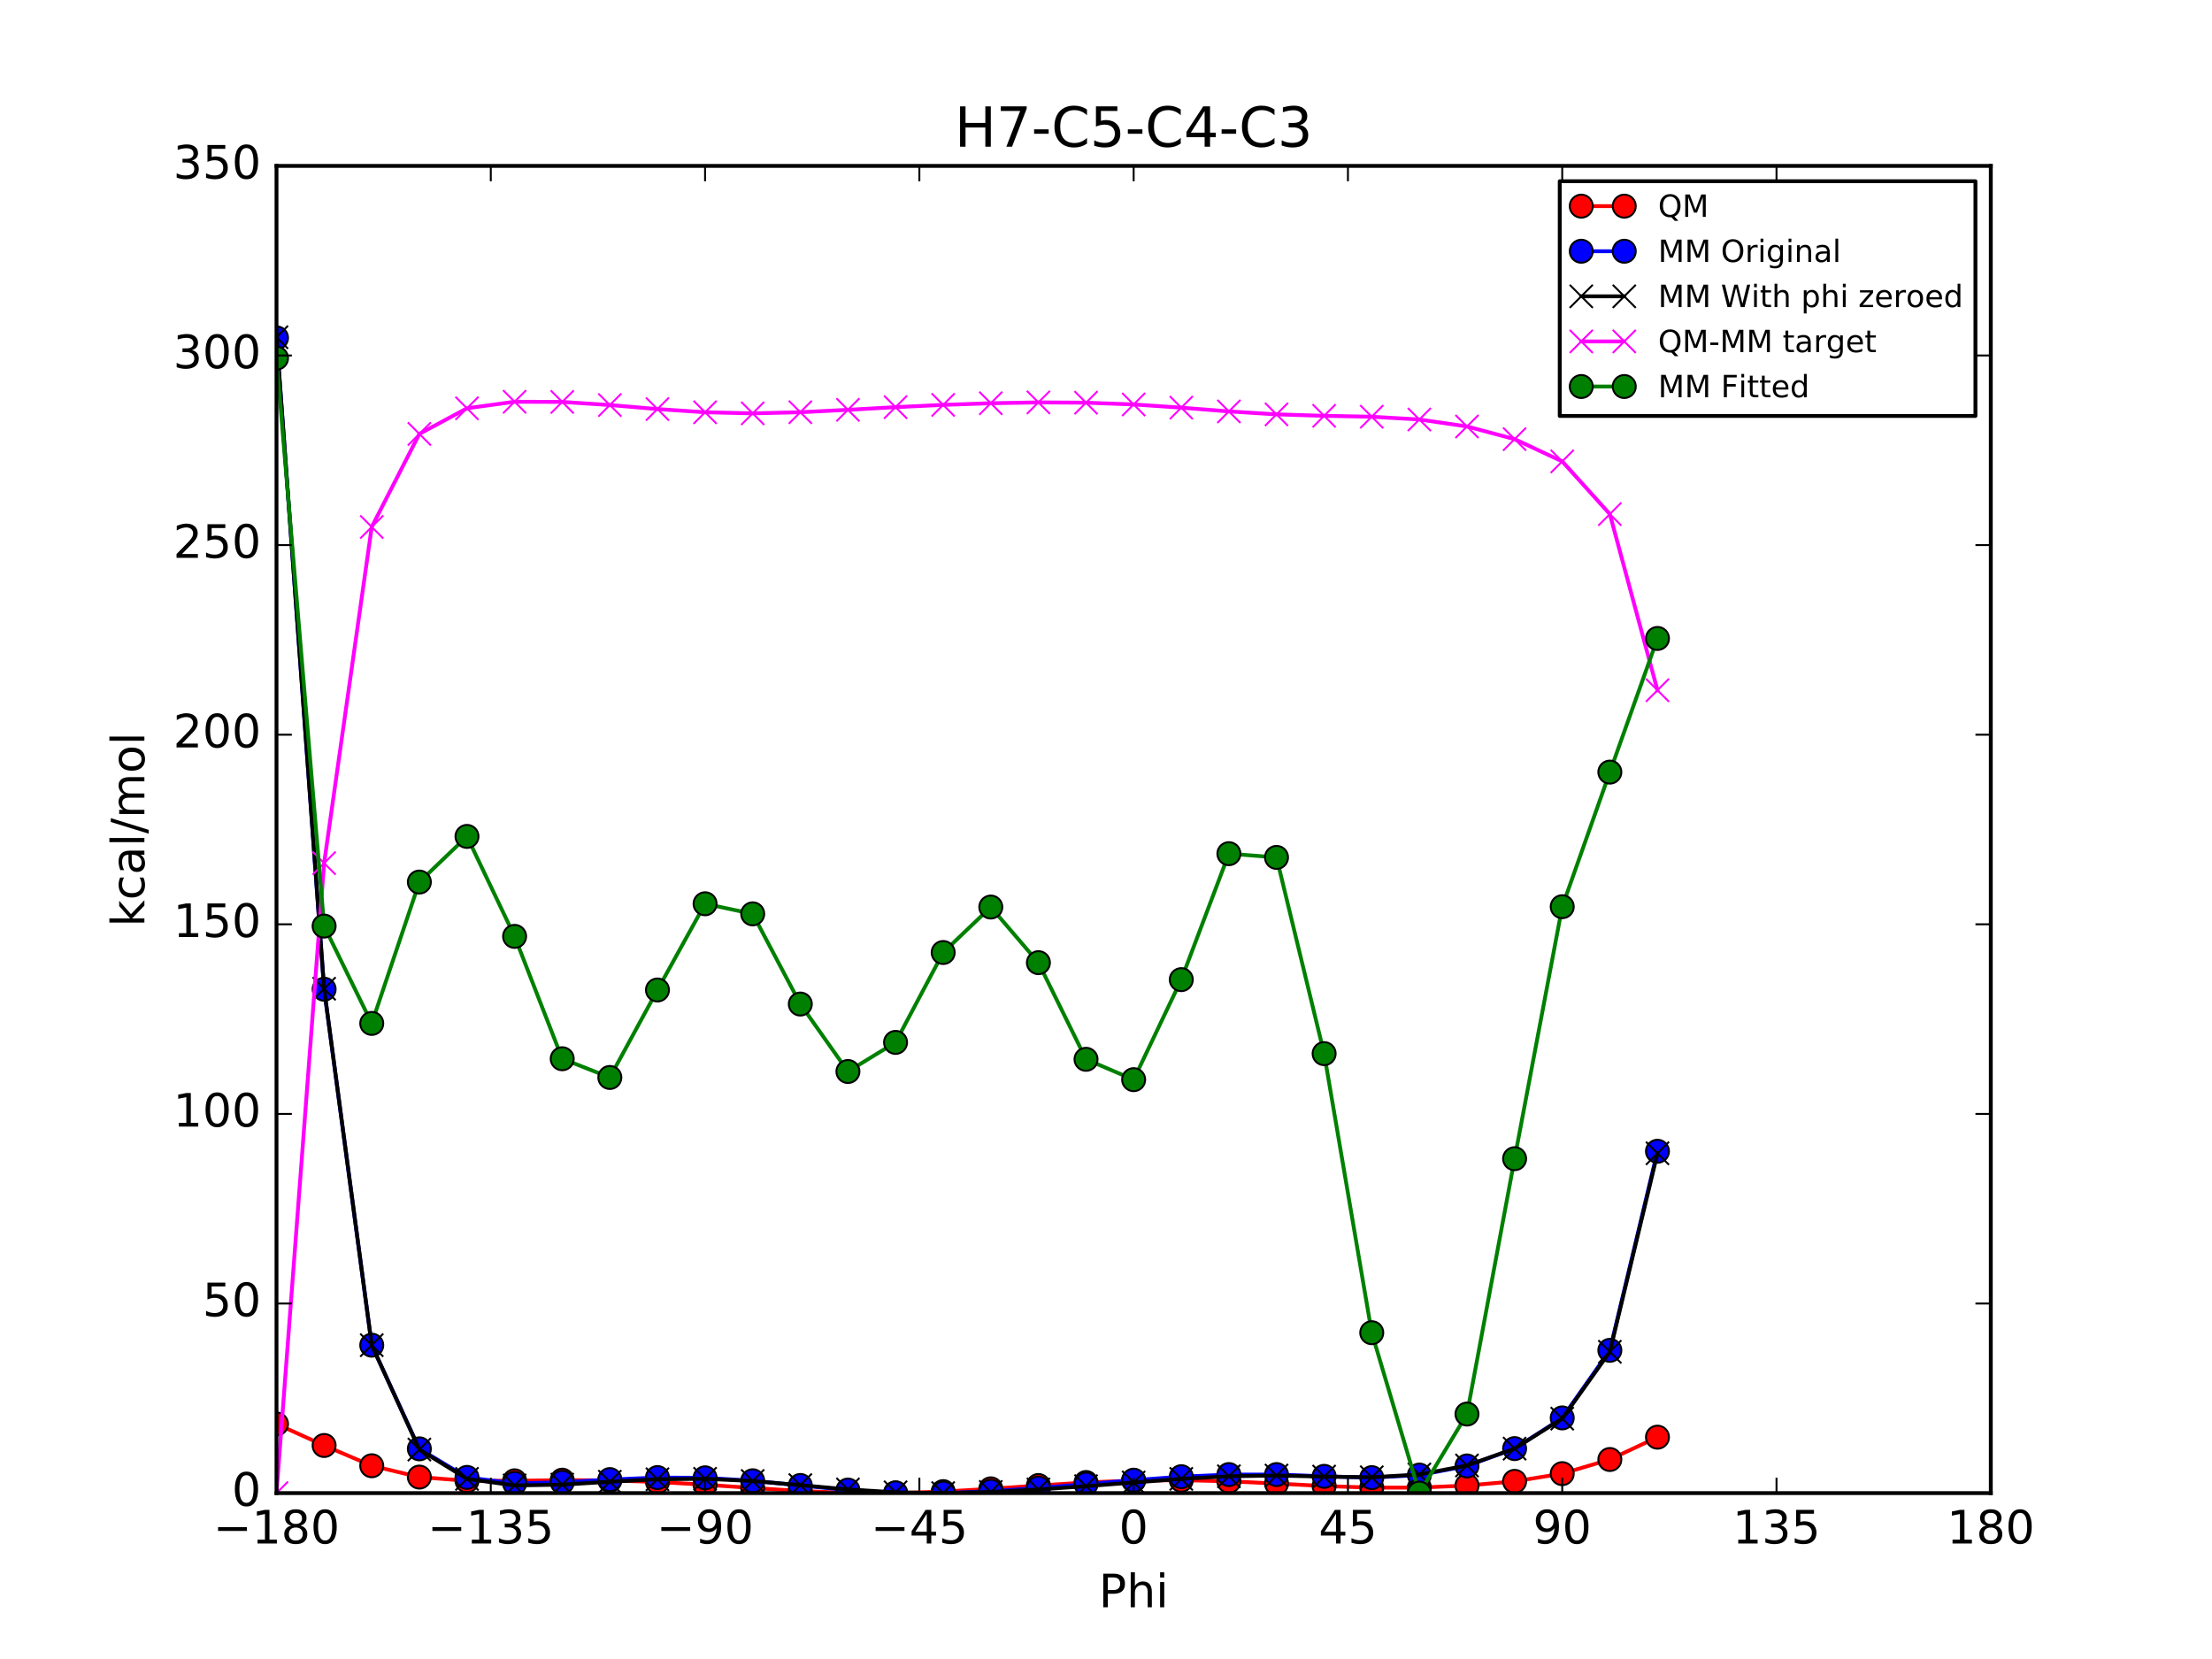 <?xml version="1.0" encoding="utf-8" standalone="no"?>
<!DOCTYPE svg PUBLIC "-//W3C//DTD SVG 1.1//EN"
  "http://www.w3.org/Graphics/SVG/1.1/DTD/svg11.dtd">
<!-- Created with matplotlib (http://matplotlib.org/) -->
<svg height="432pt" version="1.1" viewBox="0 0 576 432" width="576pt" xmlns="http://www.w3.org/2000/svg" xmlns:xlink="http://www.w3.org/1999/xlink">
 <defs>
  <style type="text/css">
*{stroke-linecap:butt;stroke-linejoin:round;stroke-miterlimit:100000;}
  </style>
 </defs>
 <g id="figure_1">
  <g id="patch_1">
   <path d="M 0 432 
L 576 432 
L 576 0 
L 0 0 
z
" style="fill:#ffffff;"/>
  </g>
  <g id="axes_1">
   <g id="patch_2">
    <path d="M 72 388.8 
L 518.4 388.8 
L 518.4 43.2 
L 72 43.2 
z
" style="fill:#ffffff;"/>
   </g>
   <g id="line2d_1">
    <path clip-path="url(#p9c66895a96)" d="M 72 370.8 
L 84.4 376.404 
L 96.8 381.679 
L 109.2 384.63 
L 121.6 385.592 
L 134 385.599 
L 146.4 385.436 
L 158.8 385.495 
L 171.2 385.901 
L 183.6 386.611 
L 196 387.468 
L 208.4 388.25 
L 220.8 388.741 
L 233.2 388.8 
L 245.6 388.412 
L 258 387.687 
L 270.4 386.823 
L 282.8 386.042 
L 295.2 385.537 
L 307.6 385.429 
L 320 385.726 
L 332.4 386.313 
L 344.8 386.957 
L 357.2 387.377 
L 369.6 387.36 
L 382 386.835 
L 394.4 385.744 
L 406.8 383.732 
L 419.2 380.051 
L 431.6 374.233 
" style="fill:none;stroke:#ff0000;stroke-linecap:square;"/>
    <defs>
     <path d="M 0 3 
C 0.796 3 1.559 2.684 2.121 2.121 
C 2.684 1.559 3 0.796 3 0 
C 3 -0.796 2.684 -1.559 2.121 -2.121 
C 1.559 -2.684 0.796 -3 0 -3 
C -0.796 -3 -1.559 -2.684 -2.121 -2.121 
C -2.684 -1.559 -3 -0.796 -3 0 
C -3 0.796 -2.684 1.559 -2.121 2.121 
C -1.559 2.684 -0.796 3 0 3 
z
" id="m71ebf3f50b" style="stroke:#000000;stroke-width:0.5;"/>
    </defs>
    <g clip-path="url(#p9c66895a96)">
     <use style="fill:#ff0000;stroke:#000000;stroke-width:0.5;" x="72" xlink:href="#m71ebf3f50b" y="370.8"/>
     <use style="fill:#ff0000;stroke:#000000;stroke-width:0.5;" x="84.4" xlink:href="#m71ebf3f50b" y="376.404"/>
     <use style="fill:#ff0000;stroke:#000000;stroke-width:0.5;" x="96.8" xlink:href="#m71ebf3f50b" y="381.679"/>
     <use style="fill:#ff0000;stroke:#000000;stroke-width:0.5;" x="109.2" xlink:href="#m71ebf3f50b" y="384.63"/>
     <use style="fill:#ff0000;stroke:#000000;stroke-width:0.5;" x="121.6" xlink:href="#m71ebf3f50b" y="385.592"/>
     <use style="fill:#ff0000;stroke:#000000;stroke-width:0.5;" x="134" xlink:href="#m71ebf3f50b" y="385.599"/>
     <use style="fill:#ff0000;stroke:#000000;stroke-width:0.5;" x="146.4" xlink:href="#m71ebf3f50b" y="385.436"/>
     <use style="fill:#ff0000;stroke:#000000;stroke-width:0.5;" x="158.8" xlink:href="#m71ebf3f50b" y="385.495"/>
     <use style="fill:#ff0000;stroke:#000000;stroke-width:0.5;" x="171.2" xlink:href="#m71ebf3f50b" y="385.901"/>
     <use style="fill:#ff0000;stroke:#000000;stroke-width:0.5;" x="183.6" xlink:href="#m71ebf3f50b" y="386.611"/>
     <use style="fill:#ff0000;stroke:#000000;stroke-width:0.5;" x="196" xlink:href="#m71ebf3f50b" y="387.468"/>
     <use style="fill:#ff0000;stroke:#000000;stroke-width:0.5;" x="208.4" xlink:href="#m71ebf3f50b" y="388.25"/>
     <use style="fill:#ff0000;stroke:#000000;stroke-width:0.5;" x="220.8" xlink:href="#m71ebf3f50b" y="388.741"/>
     <use style="fill:#ff0000;stroke:#000000;stroke-width:0.5;" x="233.2" xlink:href="#m71ebf3f50b" y="388.8"/>
     <use style="fill:#ff0000;stroke:#000000;stroke-width:0.5;" x="245.6" xlink:href="#m71ebf3f50b" y="388.412"/>
     <use style="fill:#ff0000;stroke:#000000;stroke-width:0.5;" x="258" xlink:href="#m71ebf3f50b" y="387.687"/>
     <use style="fill:#ff0000;stroke:#000000;stroke-width:0.5;" x="270.4" xlink:href="#m71ebf3f50b" y="386.823"/>
     <use style="fill:#ff0000;stroke:#000000;stroke-width:0.5;" x="282.8" xlink:href="#m71ebf3f50b" y="386.042"/>
     <use style="fill:#ff0000;stroke:#000000;stroke-width:0.5;" x="295.2" xlink:href="#m71ebf3f50b" y="385.537"/>
     <use style="fill:#ff0000;stroke:#000000;stroke-width:0.5;" x="307.6" xlink:href="#m71ebf3f50b" y="385.429"/>
     <use style="fill:#ff0000;stroke:#000000;stroke-width:0.5;" x="320" xlink:href="#m71ebf3f50b" y="385.726"/>
     <use style="fill:#ff0000;stroke:#000000;stroke-width:0.5;" x="332.4" xlink:href="#m71ebf3f50b" y="386.313"/>
     <use style="fill:#ff0000;stroke:#000000;stroke-width:0.5;" x="344.8" xlink:href="#m71ebf3f50b" y="386.957"/>
     <use style="fill:#ff0000;stroke:#000000;stroke-width:0.5;" x="357.2" xlink:href="#m71ebf3f50b" y="387.377"/>
     <use style="fill:#ff0000;stroke:#000000;stroke-width:0.5;" x="369.6" xlink:href="#m71ebf3f50b" y="387.36"/>
     <use style="fill:#ff0000;stroke:#000000;stroke-width:0.5;" x="382" xlink:href="#m71ebf3f50b" y="386.835"/>
     <use style="fill:#ff0000;stroke:#000000;stroke-width:0.5;" x="394.4" xlink:href="#m71ebf3f50b" y="385.744"/>
     <use style="fill:#ff0000;stroke:#000000;stroke-width:0.5;" x="406.8" xlink:href="#m71ebf3f50b" y="383.732"/>
     <use style="fill:#ff0000;stroke:#000000;stroke-width:0.5;" x="419.2" xlink:href="#m71ebf3f50b" y="380.051"/>
     <use style="fill:#ff0000;stroke:#000000;stroke-width:0.5;" x="431.6" xlink:href="#m71ebf3f50b" y="374.233"/>
    </g>
   </g>
   <g id="line2d_2">
    <path clip-path="url(#p9c66895a96)" d="M 72 87.979 
L 84.4 257.588 
L 96.8 350.281 
L 109.2 377.275 
L 121.6 384.712 
L 134 386.272 
L 146.4 385.992 
L 158.8 385.274 
L 171.2 384.755 
L 183.6 384.82 
L 196 385.588 
L 208.4 386.814 
L 220.8 388.005 
L 233.2 388.724 
L 245.6 388.8 
L 258 388.317 
L 270.4 387.477 
L 282.8 386.469 
L 295.2 385.434 
L 307.6 384.526 
L 320 383.971 
L 332.4 383.974 
L 344.8 384.436 
L 357.2 384.772 
L 369.6 384.104 
L 382 381.729 
L 394.4 377.213 
L 406.8 369.221 
L 419.2 351.621 
L 431.6 299.784 
" style="fill:none;stroke:#0000ff;stroke-linecap:square;"/>
    <defs>
     <path d="M 0 3 
C 0.796 3 1.559 2.684 2.121 2.121 
C 2.684 1.559 3 0.796 3 0 
C 3 -0.796 2.684 -1.559 2.121 -2.121 
C 1.559 -2.684 0.796 -3 0 -3 
C -0.796 -3 -1.559 -2.684 -2.121 -2.121 
C -2.684 -1.559 -3 -0.796 -3 0 
C -3 0.796 -2.684 1.559 -2.121 2.121 
C -1.559 2.684 -0.796 3 0 3 
z
" id="m2f3a68ced7" style="stroke:#000000;stroke-width:0.5;"/>
    </defs>
    <g clip-path="url(#p9c66895a96)">
     <use style="fill:#0000ff;stroke:#000000;stroke-width:0.5;" x="72" xlink:href="#m2f3a68ced7" y="87.979"/>
     <use style="fill:#0000ff;stroke:#000000;stroke-width:0.5;" x="84.4" xlink:href="#m2f3a68ced7" y="257.588"/>
     <use style="fill:#0000ff;stroke:#000000;stroke-width:0.5;" x="96.8" xlink:href="#m2f3a68ced7" y="350.281"/>
     <use style="fill:#0000ff;stroke:#000000;stroke-width:0.5;" x="109.2" xlink:href="#m2f3a68ced7" y="377.275"/>
     <use style="fill:#0000ff;stroke:#000000;stroke-width:0.5;" x="121.6" xlink:href="#m2f3a68ced7" y="384.712"/>
     <use style="fill:#0000ff;stroke:#000000;stroke-width:0.5;" x="134" xlink:href="#m2f3a68ced7" y="386.272"/>
     <use style="fill:#0000ff;stroke:#000000;stroke-width:0.5;" x="146.4" xlink:href="#m2f3a68ced7" y="385.992"/>
     <use style="fill:#0000ff;stroke:#000000;stroke-width:0.5;" x="158.8" xlink:href="#m2f3a68ced7" y="385.274"/>
     <use style="fill:#0000ff;stroke:#000000;stroke-width:0.5;" x="171.2" xlink:href="#m2f3a68ced7" y="384.755"/>
     <use style="fill:#0000ff;stroke:#000000;stroke-width:0.5;" x="183.6" xlink:href="#m2f3a68ced7" y="384.82"/>
     <use style="fill:#0000ff;stroke:#000000;stroke-width:0.5;" x="196" xlink:href="#m2f3a68ced7" y="385.588"/>
     <use style="fill:#0000ff;stroke:#000000;stroke-width:0.5;" x="208.4" xlink:href="#m2f3a68ced7" y="386.814"/>
     <use style="fill:#0000ff;stroke:#000000;stroke-width:0.5;" x="220.8" xlink:href="#m2f3a68ced7" y="388.005"/>
     <use style="fill:#0000ff;stroke:#000000;stroke-width:0.5;" x="233.2" xlink:href="#m2f3a68ced7" y="388.724"/>
     <use style="fill:#0000ff;stroke:#000000;stroke-width:0.5;" x="245.6" xlink:href="#m2f3a68ced7" y="388.8"/>
     <use style="fill:#0000ff;stroke:#000000;stroke-width:0.5;" x="258" xlink:href="#m2f3a68ced7" y="388.317"/>
     <use style="fill:#0000ff;stroke:#000000;stroke-width:0.5;" x="270.4" xlink:href="#m2f3a68ced7" y="387.477"/>
     <use style="fill:#0000ff;stroke:#000000;stroke-width:0.5;" x="282.8" xlink:href="#m2f3a68ced7" y="386.469"/>
     <use style="fill:#0000ff;stroke:#000000;stroke-width:0.5;" x="295.2" xlink:href="#m2f3a68ced7" y="385.434"/>
     <use style="fill:#0000ff;stroke:#000000;stroke-width:0.5;" x="307.6" xlink:href="#m2f3a68ced7" y="384.526"/>
     <use style="fill:#0000ff;stroke:#000000;stroke-width:0.5;" x="320" xlink:href="#m2f3a68ced7" y="383.971"/>
     <use style="fill:#0000ff;stroke:#000000;stroke-width:0.5;" x="332.4" xlink:href="#m2f3a68ced7" y="383.974"/>
     <use style="fill:#0000ff;stroke:#000000;stroke-width:0.5;" x="344.8" xlink:href="#m2f3a68ced7" y="384.436"/>
     <use style="fill:#0000ff;stroke:#000000;stroke-width:0.5;" x="357.2" xlink:href="#m2f3a68ced7" y="384.772"/>
     <use style="fill:#0000ff;stroke:#000000;stroke-width:0.5;" x="369.6" xlink:href="#m2f3a68ced7" y="384.104"/>
     <use style="fill:#0000ff;stroke:#000000;stroke-width:0.5;" x="382" xlink:href="#m2f3a68ced7" y="381.729"/>
     <use style="fill:#0000ff;stroke:#000000;stroke-width:0.5;" x="394.4" xlink:href="#m2f3a68ced7" y="377.213"/>
     <use style="fill:#0000ff;stroke:#000000;stroke-width:0.5;" x="406.8" xlink:href="#m2f3a68ced7" y="369.221"/>
     <use style="fill:#0000ff;stroke:#000000;stroke-width:0.5;" x="419.2" xlink:href="#m2f3a68ced7" y="351.621"/>
     <use style="fill:#0000ff;stroke:#000000;stroke-width:0.5;" x="431.6" xlink:href="#m2f3a68ced7" y="299.784"/>
    </g>
   </g>
   <g id="line2d_3">
    <path clip-path="url(#p9c66895a96)" d="M 72 87.82 
L 84.4 257.462 
L 96.8 350.281 
L 109.2 377.461 
L 121.6 385.093 
L 134 386.807 
L 146.4 386.596 
L 158.8 385.845 
L 171.2 385.199 
L 183.6 385.078 
L 196 385.651 
L 208.4 386.724 
L 220.8 387.846 
L 233.2 388.598 
L 245.6 388.8 
L 258 388.503 
L 270.4 387.859 
L 282.8 387.004 
L 295.2 386.038 
L 307.6 385.097 
L 320 384.416 
L 332.4 384.232 
L 344.8 384.498 
L 357.2 384.682 
L 369.6 383.944 
L 382 381.602 
L 394.4 377.213 
L 406.8 369.407 
L 419.2 352.003 
L 431.6 300.319 
" style="fill:none;stroke:#000000;stroke-linecap:square;"/>
    <defs>
     <path d="M -3 3 
L 3 -3 
M -3 -3 
L 3 3 
" id="m214ed84f39" style="stroke:#000000;stroke-width:0.5;"/>
    </defs>
    <g clip-path="url(#p9c66895a96)">
     <use style="stroke:#000000;stroke-width:0.5;" x="72" xlink:href="#m214ed84f39" y="87.82"/>
     <use style="stroke:#000000;stroke-width:0.5;" x="84.4" xlink:href="#m214ed84f39" y="257.462"/>
     <use style="stroke:#000000;stroke-width:0.5;" x="96.8" xlink:href="#m214ed84f39" y="350.281"/>
     <use style="stroke:#000000;stroke-width:0.5;" x="109.2" xlink:href="#m214ed84f39" y="377.461"/>
     <use style="stroke:#000000;stroke-width:0.5;" x="121.6" xlink:href="#m214ed84f39" y="385.093"/>
     <use style="stroke:#000000;stroke-width:0.5;" x="134" xlink:href="#m214ed84f39" y="386.807"/>
     <use style="stroke:#000000;stroke-width:0.5;" x="146.4" xlink:href="#m214ed84f39" y="386.596"/>
     <use style="stroke:#000000;stroke-width:0.5;" x="158.8" xlink:href="#m214ed84f39" y="385.845"/>
     <use style="stroke:#000000;stroke-width:0.5;" x="171.2" xlink:href="#m214ed84f39" y="385.199"/>
     <use style="stroke:#000000;stroke-width:0.5;" x="183.6" xlink:href="#m214ed84f39" y="385.078"/>
     <use style="stroke:#000000;stroke-width:0.5;" x="196" xlink:href="#m214ed84f39" y="385.651"/>
     <use style="stroke:#000000;stroke-width:0.5;" x="208.4" xlink:href="#m214ed84f39" y="386.724"/>
     <use style="stroke:#000000;stroke-width:0.5;" x="220.8" xlink:href="#m214ed84f39" y="387.846"/>
     <use style="stroke:#000000;stroke-width:0.5;" x="233.2" xlink:href="#m214ed84f39" y="388.598"/>
     <use style="stroke:#000000;stroke-width:0.5;" x="245.6" xlink:href="#m214ed84f39" y="388.8"/>
     <use style="stroke:#000000;stroke-width:0.5;" x="258" xlink:href="#m214ed84f39" y="388.503"/>
     <use style="stroke:#000000;stroke-width:0.5;" x="270.4" xlink:href="#m214ed84f39" y="387.859"/>
     <use style="stroke:#000000;stroke-width:0.5;" x="282.8" xlink:href="#m214ed84f39" y="387.004"/>
     <use style="stroke:#000000;stroke-width:0.5;" x="295.2" xlink:href="#m214ed84f39" y="386.038"/>
     <use style="stroke:#000000;stroke-width:0.5;" x="307.6" xlink:href="#m214ed84f39" y="385.097"/>
     <use style="stroke:#000000;stroke-width:0.5;" x="320" xlink:href="#m214ed84f39" y="384.416"/>
     <use style="stroke:#000000;stroke-width:0.5;" x="332.4" xlink:href="#m214ed84f39" y="384.232"/>
     <use style="stroke:#000000;stroke-width:0.5;" x="344.8" xlink:href="#m214ed84f39" y="384.498"/>
     <use style="stroke:#000000;stroke-width:0.5;" x="357.2" xlink:href="#m214ed84f39" y="384.682"/>
     <use style="stroke:#000000;stroke-width:0.5;" x="369.6" xlink:href="#m214ed84f39" y="383.944"/>
     <use style="stroke:#000000;stroke-width:0.5;" x="382" xlink:href="#m214ed84f39" y="381.602"/>
     <use style="stroke:#000000;stroke-width:0.5;" x="394.4" xlink:href="#m214ed84f39" y="377.213"/>
     <use style="stroke:#000000;stroke-width:0.5;" x="406.8" xlink:href="#m214ed84f39" y="369.407"/>
     <use style="stroke:#000000;stroke-width:0.5;" x="419.2" xlink:href="#m214ed84f39" y="352.003"/>
     <use style="stroke:#000000;stroke-width:0.5;" x="431.6" xlink:href="#m214ed84f39" y="300.319"/>
    </g>
   </g>
   <g id="line2d_4">
    <path clip-path="url(#p9c66895a96)" d="M 72 388.8 
L 84.4 224.762 
L 96.8 137.218 
L 109.2 112.989 
L 121.6 106.318 
L 134 104.612 
L 146.4 104.66 
L 158.8 105.47 
L 171.2 106.522 
L 183.6 107.353 
L 196 107.637 
L 208.4 107.346 
L 220.8 106.715 
L 233.2 106.022 
L 245.6 105.432 
L 258 105.004 
L 270.4 104.784 
L 282.8 104.858 
L 295.2 105.32 
L 307.6 106.152 
L 320 107.13 
L 332.4 107.901 
L 344.8 108.279 
L 357.2 108.515 
L 369.6 109.236 
L 382 111.053 
L 394.4 114.35 
L 406.8 120.145 
L 419.2 133.868 
L 431.6 179.734 
" style="fill:none;stroke:#ff00ff;stroke-linecap:square;"/>
    <defs>
     <path d="M -3 3 
L 3 -3 
M -3 -3 
L 3 3 
" id="m4b11fb0675" style="stroke:#ff00ff;stroke-width:0.5;"/>
    </defs>
    <g clip-path="url(#p9c66895a96)">
     <use style="fill:#ff00ff;stroke:#ff00ff;stroke-width:0.5;" x="72" xlink:href="#m4b11fb0675" y="388.8"/>
     <use style="fill:#ff00ff;stroke:#ff00ff;stroke-width:0.5;" x="84.4" xlink:href="#m4b11fb0675" y="224.762"/>
     <use style="fill:#ff00ff;stroke:#ff00ff;stroke-width:0.5;" x="96.8" xlink:href="#m4b11fb0675" y="137.218"/>
     <use style="fill:#ff00ff;stroke:#ff00ff;stroke-width:0.5;" x="109.2" xlink:href="#m4b11fb0675" y="112.989"/>
     <use style="fill:#ff00ff;stroke:#ff00ff;stroke-width:0.5;" x="121.6" xlink:href="#m4b11fb0675" y="106.318"/>
     <use style="fill:#ff00ff;stroke:#ff00ff;stroke-width:0.5;" x="134" xlink:href="#m4b11fb0675" y="104.612"/>
     <use style="fill:#ff00ff;stroke:#ff00ff;stroke-width:0.5;" x="146.4" xlink:href="#m4b11fb0675" y="104.66"/>
     <use style="fill:#ff00ff;stroke:#ff00ff;stroke-width:0.5;" x="158.8" xlink:href="#m4b11fb0675" y="105.47"/>
     <use style="fill:#ff00ff;stroke:#ff00ff;stroke-width:0.5;" x="171.2" xlink:href="#m4b11fb0675" y="106.522"/>
     <use style="fill:#ff00ff;stroke:#ff00ff;stroke-width:0.5;" x="183.6" xlink:href="#m4b11fb0675" y="107.353"/>
     <use style="fill:#ff00ff;stroke:#ff00ff;stroke-width:0.5;" x="196" xlink:href="#m4b11fb0675" y="107.637"/>
     <use style="fill:#ff00ff;stroke:#ff00ff;stroke-width:0.5;" x="208.4" xlink:href="#m4b11fb0675" y="107.346"/>
     <use style="fill:#ff00ff;stroke:#ff00ff;stroke-width:0.5;" x="220.8" xlink:href="#m4b11fb0675" y="106.715"/>
     <use style="fill:#ff00ff;stroke:#ff00ff;stroke-width:0.5;" x="233.2" xlink:href="#m4b11fb0675" y="106.022"/>
     <use style="fill:#ff00ff;stroke:#ff00ff;stroke-width:0.5;" x="245.6" xlink:href="#m4b11fb0675" y="105.432"/>
     <use style="fill:#ff00ff;stroke:#ff00ff;stroke-width:0.5;" x="258" xlink:href="#m4b11fb0675" y="105.004"/>
     <use style="fill:#ff00ff;stroke:#ff00ff;stroke-width:0.5;" x="270.4" xlink:href="#m4b11fb0675" y="104.784"/>
     <use style="fill:#ff00ff;stroke:#ff00ff;stroke-width:0.5;" x="282.8" xlink:href="#m4b11fb0675" y="104.858"/>
     <use style="fill:#ff00ff;stroke:#ff00ff;stroke-width:0.5;" x="295.2" xlink:href="#m4b11fb0675" y="105.32"/>
     <use style="fill:#ff00ff;stroke:#ff00ff;stroke-width:0.5;" x="307.6" xlink:href="#m4b11fb0675" y="106.152"/>
     <use style="fill:#ff00ff;stroke:#ff00ff;stroke-width:0.5;" x="320" xlink:href="#m4b11fb0675" y="107.13"/>
     <use style="fill:#ff00ff;stroke:#ff00ff;stroke-width:0.5;" x="332.4" xlink:href="#m4b11fb0675" y="107.901"/>
     <use style="fill:#ff00ff;stroke:#ff00ff;stroke-width:0.5;" x="344.8" xlink:href="#m4b11fb0675" y="108.279"/>
     <use style="fill:#ff00ff;stroke:#ff00ff;stroke-width:0.5;" x="357.2" xlink:href="#m4b11fb0675" y="108.515"/>
     <use style="fill:#ff00ff;stroke:#ff00ff;stroke-width:0.5;" x="369.6" xlink:href="#m4b11fb0675" y="109.236"/>
     <use style="fill:#ff00ff;stroke:#ff00ff;stroke-width:0.5;" x="382" xlink:href="#m4b11fb0675" y="111.053"/>
     <use style="fill:#ff00ff;stroke:#ff00ff;stroke-width:0.5;" x="394.4" xlink:href="#m4b11fb0675" y="114.35"/>
     <use style="fill:#ff00ff;stroke:#ff00ff;stroke-width:0.5;" x="406.8" xlink:href="#m4b11fb0675" y="120.145"/>
     <use style="fill:#ff00ff;stroke:#ff00ff;stroke-width:0.5;" x="419.2" xlink:href="#m4b11fb0675" y="133.868"/>
     <use style="fill:#ff00ff;stroke:#ff00ff;stroke-width:0.5;" x="431.6" xlink:href="#m4b11fb0675" y="179.734"/>
    </g>
   </g>
   <g id="line2d_5">
    <path clip-path="url(#p9c66895a96)" d="M 72 93.262 
L 84.4 241.151 
L 96.8 266.494 
L 109.2 229.683 
L 121.6 217.8 
L 134 243.831 
L 146.4 275.697 
L 158.8 280.57 
L 171.2 257.79 
L 183.6 235.341 
L 196 237.967 
L 208.4 261.452 
L 220.8 279.019 
L 233.2 271.436 
L 245.6 248.031 
L 258 236.194 
L 270.4 250.674 
L 282.8 275.842 
L 295.2 281.141 
L 307.6 255.093 
L 320 222.295 
L 332.4 223.263 
L 344.8 274.362 
L 357.2 347.035 
L 369.6 388.8 
L 382 368.219 
L 394.4 301.722 
L 406.8 236.104 
L 419.2 201.053 
L 431.6 166.254 
" style="fill:none;stroke:#008000;stroke-linecap:square;"/>
    <defs>
     <path d="M 0 3 
C 0.796 3 1.559 2.684 2.121 2.121 
C 2.684 1.559 3 0.796 3 0 
C 3 -0.796 2.684 -1.559 2.121 -2.121 
C 1.559 -2.684 0.796 -3 0 -3 
C -0.796 -3 -1.559 -2.684 -2.121 -2.121 
C -2.684 -1.559 -3 -0.796 -3 0 
C -3 0.796 -2.684 1.559 -2.121 2.121 
C -1.559 2.684 -0.796 3 0 3 
z
" id="m2c149e7607" style="stroke:#000000;stroke-width:0.5;"/>
    </defs>
    <g clip-path="url(#p9c66895a96)">
     <use style="fill:#008000;stroke:#000000;stroke-width:0.5;" x="72" xlink:href="#m2c149e7607" y="93.262"/>
     <use style="fill:#008000;stroke:#000000;stroke-width:0.5;" x="84.4" xlink:href="#m2c149e7607" y="241.151"/>
     <use style="fill:#008000;stroke:#000000;stroke-width:0.5;" x="96.8" xlink:href="#m2c149e7607" y="266.494"/>
     <use style="fill:#008000;stroke:#000000;stroke-width:0.5;" x="109.2" xlink:href="#m2c149e7607" y="229.683"/>
     <use style="fill:#008000;stroke:#000000;stroke-width:0.5;" x="121.6" xlink:href="#m2c149e7607" y="217.8"/>
     <use style="fill:#008000;stroke:#000000;stroke-width:0.5;" x="134" xlink:href="#m2c149e7607" y="243.831"/>
     <use style="fill:#008000;stroke:#000000;stroke-width:0.5;" x="146.4" xlink:href="#m2c149e7607" y="275.697"/>
     <use style="fill:#008000;stroke:#000000;stroke-width:0.5;" x="158.8" xlink:href="#m2c149e7607" y="280.57"/>
     <use style="fill:#008000;stroke:#000000;stroke-width:0.5;" x="171.2" xlink:href="#m2c149e7607" y="257.79"/>
     <use style="fill:#008000;stroke:#000000;stroke-width:0.5;" x="183.6" xlink:href="#m2c149e7607" y="235.341"/>
     <use style="fill:#008000;stroke:#000000;stroke-width:0.5;" x="196" xlink:href="#m2c149e7607" y="237.967"/>
     <use style="fill:#008000;stroke:#000000;stroke-width:0.5;" x="208.4" xlink:href="#m2c149e7607" y="261.452"/>
     <use style="fill:#008000;stroke:#000000;stroke-width:0.5;" x="220.8" xlink:href="#m2c149e7607" y="279.019"/>
     <use style="fill:#008000;stroke:#000000;stroke-width:0.5;" x="233.2" xlink:href="#m2c149e7607" y="271.436"/>
     <use style="fill:#008000;stroke:#000000;stroke-width:0.5;" x="245.6" xlink:href="#m2c149e7607" y="248.031"/>
     <use style="fill:#008000;stroke:#000000;stroke-width:0.5;" x="258" xlink:href="#m2c149e7607" y="236.194"/>
     <use style="fill:#008000;stroke:#000000;stroke-width:0.5;" x="270.4" xlink:href="#m2c149e7607" y="250.674"/>
     <use style="fill:#008000;stroke:#000000;stroke-width:0.5;" x="282.8" xlink:href="#m2c149e7607" y="275.842"/>
     <use style="fill:#008000;stroke:#000000;stroke-width:0.5;" x="295.2" xlink:href="#m2c149e7607" y="281.141"/>
     <use style="fill:#008000;stroke:#000000;stroke-width:0.5;" x="307.6" xlink:href="#m2c149e7607" y="255.093"/>
     <use style="fill:#008000;stroke:#000000;stroke-width:0.5;" x="320" xlink:href="#m2c149e7607" y="222.295"/>
     <use style="fill:#008000;stroke:#000000;stroke-width:0.5;" x="332.4" xlink:href="#m2c149e7607" y="223.263"/>
     <use style="fill:#008000;stroke:#000000;stroke-width:0.5;" x="344.8" xlink:href="#m2c149e7607" y="274.362"/>
     <use style="fill:#008000;stroke:#000000;stroke-width:0.5;" x="357.2" xlink:href="#m2c149e7607" y="347.035"/>
     <use style="fill:#008000;stroke:#000000;stroke-width:0.5;" x="369.6" xlink:href="#m2c149e7607" y="388.8"/>
     <use style="fill:#008000;stroke:#000000;stroke-width:0.5;" x="382" xlink:href="#m2c149e7607" y="368.219"/>
     <use style="fill:#008000;stroke:#000000;stroke-width:0.5;" x="394.4" xlink:href="#m2c149e7607" y="301.722"/>
     <use style="fill:#008000;stroke:#000000;stroke-width:0.5;" x="406.8" xlink:href="#m2c149e7607" y="236.104"/>
     <use style="fill:#008000;stroke:#000000;stroke-width:0.5;" x="419.2" xlink:href="#m2c149e7607" y="201.053"/>
     <use style="fill:#008000;stroke:#000000;stroke-width:0.5;" x="431.6" xlink:href="#m2c149e7607" y="166.254"/>
    </g>
   </g>
   <g id="patch_3">
    <path d="M 72 43.2 
L 518.4 43.2 
" style="fill:none;stroke:#000000;stroke-linecap:square;stroke-linejoin:miter;"/>
   </g>
   <g id="patch_4">
    <path d="M 72 388.8 
L 72 43.2 
" style="fill:none;stroke:#000000;stroke-linecap:square;stroke-linejoin:miter;"/>
   </g>
   <g id="patch_5">
    <path d="M 72 388.8 
L 518.4 388.8 
" style="fill:none;stroke:#000000;stroke-linecap:square;stroke-linejoin:miter;"/>
   </g>
   <g id="patch_6">
    <path d="M 518.4 388.8 
L 518.4 43.2 
" style="fill:none;stroke:#000000;stroke-linecap:square;stroke-linejoin:miter;"/>
   </g>
   <g id="matplotlib.axis_1">
    <g id="xtick_1">
     <g id="line2d_6">
      <defs>
       <path d="M 0 0 
L 0 -4 
" id="mae088c1866" style="stroke:#000000;stroke-width:0.5;"/>
      </defs>
      <g>
       <use style="stroke:#000000;stroke-width:0.5;" x="72.0" xlink:href="#mae088c1866" y="388.8"/>
      </g>
     </g>
     <g id="line2d_7">
      <defs>
       <path d="M 0 0 
L 0 4 
" id="made04a13cf" style="stroke:#000000;stroke-width:0.5;"/>
      </defs>
      <g>
       <use style="stroke:#000000;stroke-width:0.5;" x="72.0" xlink:href="#made04a13cf" y="43.2"/>
      </g>
     </g>
     <g id="text_1">
      <!-- −180 -->
      <defs>
       <path d="M 12.406 8.297 
L 28.516 8.297 
L 28.516 63.922 
L 10.984 60.406 
L 10.984 69.391 
L 28.422 72.906 
L 38.281 72.906 
L 38.281 8.297 
L 54.391 8.297 
L 54.391 0 
L 12.406 0 
z
" id="BitstreamVeraSans-Roman-31"/>
       <path d="M 31.781 66.406 
Q 24.172 66.406 20.328 58.906 
Q 16.5 51.422 16.5 36.375 
Q 16.5 21.391 20.328 13.891 
Q 24.172 6.391 31.781 6.391 
Q 39.453 6.391 43.281 13.891 
Q 47.125 21.391 47.125 36.375 
Q 47.125 51.422 43.281 58.906 
Q 39.453 66.406 31.781 66.406 
M 31.781 74.219 
Q 44.047 74.219 50.516 64.516 
Q 56.984 54.828 56.984 36.375 
Q 56.984 17.969 50.516 8.266 
Q 44.047 -1.422 31.781 -1.422 
Q 19.531 -1.422 13.062 8.266 
Q 6.594 17.969 6.594 36.375 
Q 6.594 54.828 13.062 64.516 
Q 19.531 74.219 31.781 74.219 
" id="BitstreamVeraSans-Roman-30"/>
       <path d="M 10.594 35.5 
L 73.188 35.5 
L 73.188 27.203 
L 10.594 27.203 
z
" id="BitstreamVeraSans-Roman-2212"/>
       <path d="M 31.781 34.625 
Q 24.75 34.625 20.719 30.859 
Q 16.703 27.094 16.703 20.516 
Q 16.703 13.922 20.719 10.156 
Q 24.75 6.391 31.781 6.391 
Q 38.812 6.391 42.859 10.172 
Q 46.922 13.969 46.922 20.516 
Q 46.922 27.094 42.891 30.859 
Q 38.875 34.625 31.781 34.625 
M 21.922 38.812 
Q 15.578 40.375 12.031 44.719 
Q 8.5 49.078 8.5 55.328 
Q 8.5 64.062 14.719 69.141 
Q 20.953 74.219 31.781 74.219 
Q 42.672 74.219 48.875 69.141 
Q 55.078 64.062 55.078 55.328 
Q 55.078 49.078 51.531 44.719 
Q 48 40.375 41.703 38.812 
Q 48.828 37.156 52.797 32.312 
Q 56.781 27.484 56.781 20.516 
Q 56.781 9.906 50.312 4.234 
Q 43.844 -1.422 31.781 -1.422 
Q 19.734 -1.422 13.25 4.234 
Q 6.781 9.906 6.781 20.516 
Q 6.781 27.484 10.781 32.312 
Q 14.797 37.156 21.922 38.812 
M 18.312 54.391 
Q 18.312 48.734 21.844 45.562 
Q 25.391 42.391 31.781 42.391 
Q 38.141 42.391 41.719 45.562 
Q 45.312 48.734 45.312 54.391 
Q 45.312 60.062 41.719 63.234 
Q 38.141 66.406 31.781 66.406 
Q 25.391 66.406 21.844 63.234 
Q 18.312 60.062 18.312 54.391 
" id="BitstreamVeraSans-Roman-38"/>
      </defs>
      <g transform="translate(55.52 401.918)scale(0.12 -0.12)">
       <use xlink:href="#BitstreamVeraSans-Roman-2212"/>
       <use x="83.789" xlink:href="#BitstreamVeraSans-Roman-31"/>
       <use x="147.412" xlink:href="#BitstreamVeraSans-Roman-38"/>
       <use x="211.035" xlink:href="#BitstreamVeraSans-Roman-30"/>
      </g>
     </g>
    </g>
    <g id="xtick_2">
     <g id="line2d_8">
      <g>
       <use style="stroke:#000000;stroke-width:0.5;" x="127.8" xlink:href="#mae088c1866" y="388.8"/>
      </g>
     </g>
     <g id="line2d_9">
      <g>
       <use style="stroke:#000000;stroke-width:0.5;" x="127.8" xlink:href="#made04a13cf" y="43.2"/>
      </g>
     </g>
     <g id="text_2">
      <!-- −135 -->
      <defs>
       <path d="M 10.797 72.906 
L 49.516 72.906 
L 49.516 64.594 
L 19.828 64.594 
L 19.828 46.734 
Q 21.969 47.469 24.109 47.828 
Q 26.266 48.188 28.422 48.188 
Q 40.625 48.188 47.75 41.5 
Q 54.891 34.812 54.891 23.391 
Q 54.891 11.625 47.562 5.094 
Q 40.234 -1.422 26.906 -1.422 
Q 22.312 -1.422 17.547 -0.641 
Q 12.797 0.141 7.719 1.703 
L 7.719 11.625 
Q 12.109 9.234 16.797 8.062 
Q 21.484 6.891 26.703 6.891 
Q 35.156 6.891 40.078 11.328 
Q 45.016 15.766 45.016 23.391 
Q 45.016 31 40.078 35.438 
Q 35.156 39.891 26.703 39.891 
Q 22.75 39.891 18.812 39.016 
Q 14.891 38.141 10.797 36.281 
z
" id="BitstreamVeraSans-Roman-35"/>
       <path d="M 40.578 39.312 
Q 47.656 37.797 51.625 33 
Q 55.609 28.219 55.609 21.188 
Q 55.609 10.406 48.188 4.484 
Q 40.766 -1.422 27.094 -1.422 
Q 22.516 -1.422 17.656 -0.516 
Q 12.797 0.391 7.625 2.203 
L 7.625 11.719 
Q 11.719 9.328 16.594 8.109 
Q 21.484 6.891 26.812 6.891 
Q 36.078 6.891 40.938 10.547 
Q 45.797 14.203 45.797 21.188 
Q 45.797 27.641 41.281 31.266 
Q 36.766 34.906 28.719 34.906 
L 20.219 34.906 
L 20.219 43.016 
L 29.109 43.016 
Q 36.375 43.016 40.234 45.922 
Q 44.094 48.828 44.094 54.297 
Q 44.094 59.906 40.109 62.906 
Q 36.141 65.922 28.719 65.922 
Q 24.656 65.922 20.016 65.031 
Q 15.375 64.156 9.812 62.312 
L 9.812 71.094 
Q 15.438 72.656 20.344 73.438 
Q 25.25 74.219 29.594 74.219 
Q 40.828 74.219 47.359 69.109 
Q 53.906 64.016 53.906 55.328 
Q 53.906 49.266 50.438 45.094 
Q 46.969 40.922 40.578 39.312 
" id="BitstreamVeraSans-Roman-33"/>
      </defs>
      <g transform="translate(111.32 401.918)scale(0.12 -0.12)">
       <use xlink:href="#BitstreamVeraSans-Roman-2212"/>
       <use x="83.789" xlink:href="#BitstreamVeraSans-Roman-31"/>
       <use x="147.412" xlink:href="#BitstreamVeraSans-Roman-33"/>
       <use x="211.035" xlink:href="#BitstreamVeraSans-Roman-35"/>
      </g>
     </g>
    </g>
    <g id="xtick_3">
     <g id="line2d_10">
      <g>
       <use style="stroke:#000000;stroke-width:0.5;" x="183.6" xlink:href="#mae088c1866" y="388.8"/>
      </g>
     </g>
     <g id="line2d_11">
      <g>
       <use style="stroke:#000000;stroke-width:0.5;" x="183.6" xlink:href="#made04a13cf" y="43.2"/>
      </g>
     </g>
     <g id="text_3">
      <!-- −90 -->
      <defs>
       <path d="M 10.984 1.516 
L 10.984 10.5 
Q 14.703 8.734 18.5 7.812 
Q 22.312 6.891 25.984 6.891 
Q 35.75 6.891 40.891 13.453 
Q 46.047 20.016 46.781 33.406 
Q 43.953 29.203 39.594 26.953 
Q 35.25 24.703 29.984 24.703 
Q 19.047 24.703 12.672 31.312 
Q 6.297 37.938 6.297 49.422 
Q 6.297 60.641 12.938 67.422 
Q 19.578 74.219 30.609 74.219 
Q 43.266 74.219 49.922 64.516 
Q 56.594 54.828 56.594 36.375 
Q 56.594 19.141 48.406 8.859 
Q 40.234 -1.422 26.422 -1.422 
Q 22.703 -1.422 18.891 -0.688 
Q 15.094 0.047 10.984 1.516 
M 30.609 32.422 
Q 37.25 32.422 41.125 36.953 
Q 45.016 41.5 45.016 49.422 
Q 45.016 57.281 41.125 61.844 
Q 37.25 66.406 30.609 66.406 
Q 23.969 66.406 20.094 61.844 
Q 16.219 57.281 16.219 49.422 
Q 16.219 41.5 20.094 36.953 
Q 23.969 32.422 30.609 32.422 
" id="BitstreamVeraSans-Roman-39"/>
      </defs>
      <g transform="translate(170.937 401.918)scale(0.12 -0.12)">
       <use xlink:href="#BitstreamVeraSans-Roman-2212"/>
       <use x="83.789" xlink:href="#BitstreamVeraSans-Roman-39"/>
       <use x="147.412" xlink:href="#BitstreamVeraSans-Roman-30"/>
      </g>
     </g>
    </g>
    <g id="xtick_4">
     <g id="line2d_12">
      <g>
       <use style="stroke:#000000;stroke-width:0.5;" x="239.4" xlink:href="#mae088c1866" y="388.8"/>
      </g>
     </g>
     <g id="line2d_13">
      <g>
       <use style="stroke:#000000;stroke-width:0.5;" x="239.4" xlink:href="#made04a13cf" y="43.2"/>
      </g>
     </g>
     <g id="text_4">
      <!-- −45 -->
      <defs>
       <path d="M 37.797 64.312 
L 12.891 25.391 
L 37.797 25.391 
z
M 35.203 72.906 
L 47.609 72.906 
L 47.609 25.391 
L 58.016 25.391 
L 58.016 17.188 
L 47.609 17.188 
L 47.609 0 
L 37.797 0 
L 37.797 17.188 
L 4.891 17.188 
L 4.891 26.703 
z
" id="BitstreamVeraSans-Roman-34"/>
      </defs>
      <g transform="translate(226.737 401.918)scale(0.12 -0.12)">
       <use xlink:href="#BitstreamVeraSans-Roman-2212"/>
       <use x="83.789" xlink:href="#BitstreamVeraSans-Roman-34"/>
       <use x="147.412" xlink:href="#BitstreamVeraSans-Roman-35"/>
      </g>
     </g>
    </g>
    <g id="xtick_5">
     <g id="line2d_14">
      <g>
       <use style="stroke:#000000;stroke-width:0.5;" x="295.2" xlink:href="#mae088c1866" y="388.8"/>
      </g>
     </g>
     <g id="line2d_15">
      <g>
       <use style="stroke:#000000;stroke-width:0.5;" x="295.2" xlink:href="#made04a13cf" y="43.2"/>
      </g>
     </g>
     <g id="text_5">
      <!-- 0 -->
      <g transform="translate(291.382 401.918)scale(0.12 -0.12)">
       <use xlink:href="#BitstreamVeraSans-Roman-30"/>
      </g>
     </g>
    </g>
    <g id="xtick_6">
     <g id="line2d_16">
      <g>
       <use style="stroke:#000000;stroke-width:0.5;" x="351.0" xlink:href="#mae088c1866" y="388.8"/>
      </g>
     </g>
     <g id="line2d_17">
      <g>
       <use style="stroke:#000000;stroke-width:0.5;" x="351.0" xlink:href="#made04a13cf" y="43.2"/>
      </g>
     </g>
     <g id="text_6">
      <!-- 45 -->
      <g transform="translate(343.365 401.918)scale(0.12 -0.12)">
       <use xlink:href="#BitstreamVeraSans-Roman-34"/>
       <use x="63.623" xlink:href="#BitstreamVeraSans-Roman-35"/>
      </g>
     </g>
    </g>
    <g id="xtick_7">
     <g id="line2d_18">
      <g>
       <use style="stroke:#000000;stroke-width:0.5;" x="406.8" xlink:href="#mae088c1866" y="388.8"/>
      </g>
     </g>
     <g id="line2d_19">
      <g>
       <use style="stroke:#000000;stroke-width:0.5;" x="406.8" xlink:href="#made04a13cf" y="43.2"/>
      </g>
     </g>
     <g id="text_7">
      <!-- 90 -->
      <g transform="translate(399.165 401.918)scale(0.12 -0.12)">
       <use xlink:href="#BitstreamVeraSans-Roman-39"/>
       <use x="63.623" xlink:href="#BitstreamVeraSans-Roman-30"/>
      </g>
     </g>
    </g>
    <g id="xtick_8">
     <g id="line2d_20">
      <g>
       <use style="stroke:#000000;stroke-width:0.5;" x="462.6" xlink:href="#mae088c1866" y="388.8"/>
      </g>
     </g>
     <g id="line2d_21">
      <g>
       <use style="stroke:#000000;stroke-width:0.5;" x="462.6" xlink:href="#made04a13cf" y="43.2"/>
      </g>
     </g>
     <g id="text_8">
      <!-- 135 -->
      <g transform="translate(451.147 401.918)scale(0.12 -0.12)">
       <use xlink:href="#BitstreamVeraSans-Roman-31"/>
       <use x="63.623" xlink:href="#BitstreamVeraSans-Roman-33"/>
       <use x="127.246" xlink:href="#BitstreamVeraSans-Roman-35"/>
      </g>
     </g>
    </g>
    <g id="xtick_9">
     <g id="line2d_22">
      <g>
       <use style="stroke:#000000;stroke-width:0.5;" x="518.4" xlink:href="#mae088c1866" y="388.8"/>
      </g>
     </g>
     <g id="line2d_23">
      <g>
       <use style="stroke:#000000;stroke-width:0.5;" x="518.4" xlink:href="#made04a13cf" y="43.2"/>
      </g>
     </g>
     <g id="text_9">
      <!-- 180 -->
      <g transform="translate(506.947 401.918)scale(0.12 -0.12)">
       <use xlink:href="#BitstreamVeraSans-Roman-31"/>
       <use x="63.623" xlink:href="#BitstreamVeraSans-Roman-38"/>
       <use x="127.246" xlink:href="#BitstreamVeraSans-Roman-30"/>
      </g>
     </g>
    </g>
    <g id="text_10">
     <!-- Phi -->
     <defs>
      <path d="M 19.672 64.797 
L 19.672 37.406 
L 32.078 37.406 
Q 38.969 37.406 42.719 40.969 
Q 46.484 44.531 46.484 51.125 
Q 46.484 57.672 42.719 61.234 
Q 38.969 64.797 32.078 64.797 
z
M 9.812 72.906 
L 32.078 72.906 
Q 44.344 72.906 50.609 67.359 
Q 56.891 61.812 56.891 51.125 
Q 56.891 40.328 50.609 34.812 
Q 44.344 29.297 32.078 29.297 
L 19.672 29.297 
L 19.672 0 
L 9.812 0 
z
" id="BitstreamVeraSans-Roman-50"/>
      <path d="M 54.891 33.016 
L 54.891 0 
L 45.906 0 
L 45.906 32.719 
Q 45.906 40.484 42.875 44.328 
Q 39.844 48.188 33.797 48.188 
Q 26.516 48.188 22.312 43.547 
Q 18.109 38.922 18.109 30.906 
L 18.109 0 
L 9.078 0 
L 9.078 75.984 
L 18.109 75.984 
L 18.109 46.188 
Q 21.344 51.125 25.703 53.562 
Q 30.078 56 35.797 56 
Q 45.219 56 50.047 50.172 
Q 54.891 44.344 54.891 33.016 
" id="BitstreamVeraSans-Roman-68"/>
      <path d="M 9.422 54.688 
L 18.406 54.688 
L 18.406 0 
L 9.422 0 
z
M 9.422 75.984 
L 18.406 75.984 
L 18.406 64.594 
L 9.422 64.594 
z
" id="BitstreamVeraSans-Roman-69"/>
     </defs>
     <g transform="translate(286.113 418.532)scale(0.12 -0.12)">
      <use xlink:href="#BitstreamVeraSans-Roman-50"/>
      <use x="60.303" xlink:href="#BitstreamVeraSans-Roman-68"/>
      <use x="123.682" xlink:href="#BitstreamVeraSans-Roman-69"/>
     </g>
    </g>
   </g>
   <g id="matplotlib.axis_2">
    <g id="ytick_1">
     <g id="line2d_24">
      <defs>
       <path d="M 0 0 
L 4 0 
" id="m698123ad48" style="stroke:#000000;stroke-width:0.5;"/>
      </defs>
      <g>
       <use style="stroke:#000000;stroke-width:0.5;" x="72.0" xlink:href="#m698123ad48" y="388.8"/>
      </g>
     </g>
     <g id="line2d_25">
      <defs>
       <path d="M 0 0 
L -4 0 
" id="ma572a6e9da" style="stroke:#000000;stroke-width:0.5;"/>
      </defs>
      <g>
       <use style="stroke:#000000;stroke-width:0.5;" x="518.4" xlink:href="#ma572a6e9da" y="388.8"/>
      </g>
     </g>
     <g id="text_11">
      <!-- 0 -->
      <g transform="translate(60.365 392.111)scale(0.12 -0.12)">
       <use xlink:href="#BitstreamVeraSans-Roman-30"/>
      </g>
     </g>
    </g>
    <g id="ytick_2">
     <g id="line2d_26">
      <g>
       <use style="stroke:#000000;stroke-width:0.5;" x="72.0" xlink:href="#m698123ad48" y="339.429"/>
      </g>
     </g>
     <g id="line2d_27">
      <g>
       <use style="stroke:#000000;stroke-width:0.5;" x="518.4" xlink:href="#ma572a6e9da" y="339.429"/>
      </g>
     </g>
     <g id="text_12">
      <!-- 50 -->
      <g transform="translate(52.73 342.74)scale(0.12 -0.12)">
       <use xlink:href="#BitstreamVeraSans-Roman-35"/>
       <use x="63.623" xlink:href="#BitstreamVeraSans-Roman-30"/>
      </g>
     </g>
    </g>
    <g id="ytick_3">
     <g id="line2d_28">
      <g>
       <use style="stroke:#000000;stroke-width:0.5;" x="72.0" xlink:href="#m698123ad48" y="290.057"/>
      </g>
     </g>
     <g id="line2d_29">
      <g>
       <use style="stroke:#000000;stroke-width:0.5;" x="518.4" xlink:href="#ma572a6e9da" y="290.057"/>
      </g>
     </g>
     <g id="text_13">
      <!-- 100 -->
      <g transform="translate(45.095 293.368)scale(0.12 -0.12)">
       <use xlink:href="#BitstreamVeraSans-Roman-31"/>
       <use x="63.623" xlink:href="#BitstreamVeraSans-Roman-30"/>
       <use x="127.246" xlink:href="#BitstreamVeraSans-Roman-30"/>
      </g>
     </g>
    </g>
    <g id="ytick_4">
     <g id="line2d_30">
      <g>
       <use style="stroke:#000000;stroke-width:0.5;" x="72.0" xlink:href="#m698123ad48" y="240.686"/>
      </g>
     </g>
     <g id="line2d_31">
      <g>
       <use style="stroke:#000000;stroke-width:0.5;" x="518.4" xlink:href="#ma572a6e9da" y="240.686"/>
      </g>
     </g>
     <g id="text_14">
      <!-- 150 -->
      <g transform="translate(45.095 243.997)scale(0.12 -0.12)">
       <use xlink:href="#BitstreamVeraSans-Roman-31"/>
       <use x="63.623" xlink:href="#BitstreamVeraSans-Roman-35"/>
       <use x="127.246" xlink:href="#BitstreamVeraSans-Roman-30"/>
      </g>
     </g>
    </g>
    <g id="ytick_5">
     <g id="line2d_32">
      <g>
       <use style="stroke:#000000;stroke-width:0.5;" x="72.0" xlink:href="#m698123ad48" y="191.314"/>
      </g>
     </g>
     <g id="line2d_33">
      <g>
       <use style="stroke:#000000;stroke-width:0.5;" x="518.4" xlink:href="#ma572a6e9da" y="191.314"/>
      </g>
     </g>
     <g id="text_15">
      <!-- 200 -->
      <defs>
       <path d="M 19.188 8.297 
L 53.609 8.297 
L 53.609 0 
L 7.328 0 
L 7.328 8.297 
Q 12.938 14.109 22.625 23.891 
Q 32.328 33.688 34.812 36.531 
Q 39.547 41.844 41.422 45.531 
Q 43.312 49.219 43.312 52.781 
Q 43.312 58.594 39.234 62.25 
Q 35.156 65.922 28.609 65.922 
Q 23.969 65.922 18.812 64.312 
Q 13.672 62.703 7.812 59.422 
L 7.812 69.391 
Q 13.766 71.781 18.938 73 
Q 24.125 74.219 28.422 74.219 
Q 39.75 74.219 46.484 68.547 
Q 53.219 62.891 53.219 53.422 
Q 53.219 48.922 51.531 44.891 
Q 49.859 40.875 45.406 35.406 
Q 44.188 33.984 37.641 27.219 
Q 31.109 20.453 19.188 8.297 
" id="BitstreamVeraSans-Roman-32"/>
      </defs>
      <g transform="translate(45.095 194.626)scale(0.12 -0.12)">
       <use xlink:href="#BitstreamVeraSans-Roman-32"/>
       <use x="63.623" xlink:href="#BitstreamVeraSans-Roman-30"/>
       <use x="127.246" xlink:href="#BitstreamVeraSans-Roman-30"/>
      </g>
     </g>
    </g>
    <g id="ytick_6">
     <g id="line2d_34">
      <g>
       <use style="stroke:#000000;stroke-width:0.5;" x="72.0" xlink:href="#m698123ad48" y="141.943"/>
      </g>
     </g>
     <g id="line2d_35">
      <g>
       <use style="stroke:#000000;stroke-width:0.5;" x="518.4" xlink:href="#ma572a6e9da" y="141.943"/>
      </g>
     </g>
     <g id="text_16">
      <!-- 250 -->
      <g transform="translate(45.095 145.254)scale(0.12 -0.12)">
       <use xlink:href="#BitstreamVeraSans-Roman-32"/>
       <use x="63.623" xlink:href="#BitstreamVeraSans-Roman-35"/>
       <use x="127.246" xlink:href="#BitstreamVeraSans-Roman-30"/>
      </g>
     </g>
    </g>
    <g id="ytick_7">
     <g id="line2d_36">
      <g>
       <use style="stroke:#000000;stroke-width:0.5;" x="72.0" xlink:href="#m698123ad48" y="92.571"/>
      </g>
     </g>
     <g id="line2d_37">
      <g>
       <use style="stroke:#000000;stroke-width:0.5;" x="518.4" xlink:href="#ma572a6e9da" y="92.571"/>
      </g>
     </g>
     <g id="text_17">
      <!-- 300 -->
      <g transform="translate(45.095 95.883)scale(0.12 -0.12)">
       <use xlink:href="#BitstreamVeraSans-Roman-33"/>
       <use x="63.623" xlink:href="#BitstreamVeraSans-Roman-30"/>
       <use x="127.246" xlink:href="#BitstreamVeraSans-Roman-30"/>
      </g>
     </g>
    </g>
    <g id="ytick_8">
     <g id="line2d_38">
      <g>
       <use style="stroke:#000000;stroke-width:0.5;" x="72.0" xlink:href="#m698123ad48" y="43.2"/>
      </g>
     </g>
     <g id="line2d_39">
      <g>
       <use style="stroke:#000000;stroke-width:0.5;" x="518.4" xlink:href="#ma572a6e9da" y="43.2"/>
      </g>
     </g>
     <g id="text_18">
      <!-- 350 -->
      <g transform="translate(45.095 46.511)scale(0.12 -0.12)">
       <use xlink:href="#BitstreamVeraSans-Roman-33"/>
       <use x="63.623" xlink:href="#BitstreamVeraSans-Roman-35"/>
       <use x="127.246" xlink:href="#BitstreamVeraSans-Roman-30"/>
      </g>
     </g>
    </g>
    <g id="text_19">
     <!-- kcal/mol -->
     <defs>
      <path d="M 48.781 52.594 
L 48.781 44.188 
Q 44.969 46.297 41.141 47.344 
Q 37.312 48.391 33.406 48.391 
Q 24.656 48.391 19.812 42.844 
Q 14.984 37.312 14.984 27.297 
Q 14.984 17.281 19.812 11.734 
Q 24.656 6.203 33.406 6.203 
Q 37.312 6.203 41.141 7.25 
Q 44.969 8.297 48.781 10.406 
L 48.781 2.094 
Q 45.016 0.344 40.984 -0.531 
Q 36.969 -1.422 32.422 -1.422 
Q 20.062 -1.422 12.781 6.344 
Q 5.516 14.109 5.516 27.297 
Q 5.516 40.672 12.859 48.328 
Q 20.219 56 33.016 56 
Q 37.156 56 41.109 55.141 
Q 45.062 54.297 48.781 52.594 
" id="BitstreamVeraSans-Roman-63"/>
      <path d="M 25.391 72.906 
L 33.688 72.906 
L 8.297 -9.281 
L 0 -9.281 
z
" id="BitstreamVeraSans-Roman-2f"/>
      <path d="M 52 44.188 
Q 55.375 50.25 60.062 53.125 
Q 64.75 56 71.094 56 
Q 79.641 56 84.281 50.016 
Q 88.922 44.047 88.922 33.016 
L 88.922 0 
L 79.891 0 
L 79.891 32.719 
Q 79.891 40.578 77.094 44.375 
Q 74.312 48.188 68.609 48.188 
Q 61.625 48.188 57.562 43.547 
Q 53.516 38.922 53.516 30.906 
L 53.516 0 
L 44.484 0 
L 44.484 32.719 
Q 44.484 40.625 41.703 44.406 
Q 38.922 48.188 33.109 48.188 
Q 26.219 48.188 22.156 43.531 
Q 18.109 38.875 18.109 30.906 
L 18.109 0 
L 9.078 0 
L 9.078 54.688 
L 18.109 54.688 
L 18.109 46.188 
Q 21.188 51.219 25.484 53.609 
Q 29.781 56 35.688 56 
Q 41.656 56 45.828 52.969 
Q 50 49.953 52 44.188 
" id="BitstreamVeraSans-Roman-6d"/>
      <path d="M 34.281 27.484 
Q 23.391 27.484 19.188 25 
Q 14.984 22.516 14.984 16.5 
Q 14.984 11.719 18.141 8.906 
Q 21.297 6.109 26.703 6.109 
Q 34.188 6.109 38.703 11.406 
Q 43.219 16.703 43.219 25.484 
L 43.219 27.484 
z
M 52.203 31.203 
L 52.203 0 
L 43.219 0 
L 43.219 8.297 
Q 40.141 3.328 35.547 0.953 
Q 30.953 -1.422 24.312 -1.422 
Q 15.922 -1.422 10.953 3.297 
Q 6 8.016 6 15.922 
Q 6 25.141 12.172 29.828 
Q 18.359 34.516 30.609 34.516 
L 43.219 34.516 
L 43.219 35.406 
Q 43.219 41.609 39.141 45 
Q 35.062 48.391 27.688 48.391 
Q 23 48.391 18.547 47.266 
Q 14.109 46.141 10.016 43.891 
L 10.016 52.203 
Q 14.938 54.109 19.578 55.047 
Q 24.219 56 28.609 56 
Q 40.484 56 46.344 49.844 
Q 52.203 43.703 52.203 31.203 
" id="BitstreamVeraSans-Roman-61"/>
      <path d="M 9.422 75.984 
L 18.406 75.984 
L 18.406 0 
L 9.422 0 
z
" id="BitstreamVeraSans-Roman-6c"/>
      <path d="M 9.078 75.984 
L 18.109 75.984 
L 18.109 31.109 
L 44.922 54.688 
L 56.391 54.688 
L 27.391 29.109 
L 57.625 0 
L 45.906 0 
L 18.109 26.703 
L 18.109 0 
L 9.078 0 
z
" id="BitstreamVeraSans-Roman-6b"/>
      <path d="M 30.609 48.391 
Q 23.391 48.391 19.188 42.75 
Q 14.984 37.109 14.984 27.297 
Q 14.984 17.484 19.156 11.844 
Q 23.344 6.203 30.609 6.203 
Q 37.797 6.203 41.984 11.859 
Q 46.188 17.531 46.188 27.297 
Q 46.188 37.016 41.984 42.703 
Q 37.797 48.391 30.609 48.391 
M 30.609 56 
Q 42.328 56 49.016 48.375 
Q 55.719 40.766 55.719 27.297 
Q 55.719 13.875 49.016 6.219 
Q 42.328 -1.422 30.609 -1.422 
Q 18.844 -1.422 12.172 6.219 
Q 5.516 13.875 5.516 27.297 
Q 5.516 40.766 12.172 48.375 
Q 18.844 56 30.609 56 
" id="BitstreamVeraSans-Roman-6f"/>
     </defs>
     <g transform="translate(37.599 241.321)rotate(-90.0)scale(0.12 -0.12)">
      <use xlink:href="#BitstreamVeraSans-Roman-6b"/>
      <use x="57.91" xlink:href="#BitstreamVeraSans-Roman-63"/>
      <use x="112.891" xlink:href="#BitstreamVeraSans-Roman-61"/>
      <use x="174.17" xlink:href="#BitstreamVeraSans-Roman-6c"/>
      <use x="201.953" xlink:href="#BitstreamVeraSans-Roman-2f"/>
      <use x="235.645" xlink:href="#BitstreamVeraSans-Roman-6d"/>
      <use x="333.057" xlink:href="#BitstreamVeraSans-Roman-6f"/>
      <use x="394.238" xlink:href="#BitstreamVeraSans-Roman-6c"/>
     </g>
    </g>
   </g>
   <g id="text_20">
    <!-- H7-C5-C4-C3 -->
    <defs>
     <path d="M 8.203 72.906 
L 55.078 72.906 
L 55.078 68.703 
L 28.609 0 
L 18.312 0 
L 43.219 64.594 
L 8.203 64.594 
z
" id="BitstreamVeraSans-Roman-37"/>
     <path d="M 4.891 31.391 
L 31.203 31.391 
L 31.203 23.391 
L 4.891 23.391 
z
" id="BitstreamVeraSans-Roman-2d"/>
     <path d="M 9.812 72.906 
L 19.672 72.906 
L 19.672 43.016 
L 55.516 43.016 
L 55.516 72.906 
L 65.375 72.906 
L 65.375 0 
L 55.516 0 
L 55.516 34.719 
L 19.672 34.719 
L 19.672 0 
L 9.812 0 
z
" id="BitstreamVeraSans-Roman-48"/>
     <path d="M 64.406 67.281 
L 64.406 56.891 
Q 59.422 61.531 53.781 63.812 
Q 48.141 66.109 41.797 66.109 
Q 29.297 66.109 22.656 58.469 
Q 16.016 50.828 16.016 36.375 
Q 16.016 21.969 22.656 14.328 
Q 29.297 6.688 41.797 6.688 
Q 48.141 6.688 53.781 8.984 
Q 59.422 11.281 64.406 15.922 
L 64.406 5.609 
Q 59.234 2.094 53.438 0.328 
Q 47.656 -1.422 41.219 -1.422 
Q 24.656 -1.422 15.125 8.703 
Q 5.609 18.844 5.609 36.375 
Q 5.609 53.953 15.125 64.078 
Q 24.656 74.219 41.219 74.219 
Q 47.75 74.219 53.531 72.484 
Q 59.328 70.75 64.406 67.281 
" id="BitstreamVeraSans-Roman-43"/>
    </defs>
    <g transform="translate(248.586 38.2)scale(0.144 -0.144)">
     <use xlink:href="#BitstreamVeraSans-Roman-48"/>
     <use x="75.195" xlink:href="#BitstreamVeraSans-Roman-37"/>
     <use x="138.818" xlink:href="#BitstreamVeraSans-Roman-2d"/>
     <use x="174.902" xlink:href="#BitstreamVeraSans-Roman-43"/>
     <use x="244.727" xlink:href="#BitstreamVeraSans-Roman-35"/>
     <use x="308.35" xlink:href="#BitstreamVeraSans-Roman-2d"/>
     <use x="344.434" xlink:href="#BitstreamVeraSans-Roman-43"/>
     <use x="414.258" xlink:href="#BitstreamVeraSans-Roman-34"/>
     <use x="477.881" xlink:href="#BitstreamVeraSans-Roman-2d"/>
     <use x="513.965" xlink:href="#BitstreamVeraSans-Roman-43"/>
     <use x="583.789" xlink:href="#BitstreamVeraSans-Roman-33"/>
    </g>
   </g>
   <g id="legend_1">
    <g id="patch_7">
     <path d="M 406.156 108.312 
L 514.4 108.312 
L 514.4 47.2 
L 406.156 47.2 
z
" style="fill:#ffffff;stroke:#000000;stroke-linejoin:miter;"/>
    </g>
    <g id="line2d_40">
     <path d="M 411.756 53.679 
L 422.956 53.679 
" style="fill:none;stroke:#ff0000;stroke-linecap:square;"/>
    </g>
    <g id="line2d_41">
     <g>
      <use style="fill:#ff0000;stroke:#000000;stroke-width:0.5;" x="411.756" xlink:href="#m71ebf3f50b" y="53.679"/>
      <use style="fill:#ff0000;stroke:#000000;stroke-width:0.5;" x="422.956" xlink:href="#m71ebf3f50b" y="53.679"/>
     </g>
    </g>
    <g id="text_21">
     <!-- QM -->
     <defs>
      <path d="M 39.406 66.219 
Q 28.656 66.219 22.328 58.203 
Q 16.016 50.203 16.016 36.375 
Q 16.016 22.609 22.328 14.594 
Q 28.656 6.594 39.406 6.594 
Q 50.141 6.594 56.422 14.594 
Q 62.703 22.609 62.703 36.375 
Q 62.703 50.203 56.422 58.203 
Q 50.141 66.219 39.406 66.219 
M 53.219 1.312 
L 66.219 -12.891 
L 54.297 -12.891 
L 43.5 -1.219 
Q 41.891 -1.312 41.031 -1.359 
Q 40.188 -1.422 39.406 -1.422 
Q 24.031 -1.422 14.812 8.859 
Q 5.609 19.141 5.609 36.375 
Q 5.609 53.656 14.812 63.938 
Q 24.031 74.219 39.406 74.219 
Q 54.734 74.219 63.906 63.938 
Q 73.094 53.656 73.094 36.375 
Q 73.094 23.688 67.984 14.641 
Q 62.891 5.609 53.219 1.312 
" id="BitstreamVeraSans-Roman-51"/>
      <path d="M 9.812 72.906 
L 24.516 72.906 
L 43.109 23.297 
L 61.812 72.906 
L 76.516 72.906 
L 76.516 0 
L 66.891 0 
L 66.891 64.016 
L 48.094 14.016 
L 38.188 14.016 
L 19.391 64.016 
L 19.391 0 
L 9.812 0 
z
" id="BitstreamVeraSans-Roman-4d"/>
     </defs>
     <g transform="translate(431.756 56.479)scale(0.08 -0.08)">
      <use xlink:href="#BitstreamVeraSans-Roman-51"/>
      <use x="78.711" xlink:href="#BitstreamVeraSans-Roman-4d"/>
     </g>
    </g>
    <g id="line2d_42">
     <path d="M 411.756 65.421 
L 422.956 65.421 
" style="fill:none;stroke:#0000ff;stroke-linecap:square;"/>
    </g>
    <g id="line2d_43">
     <g>
      <use style="fill:#0000ff;stroke:#000000;stroke-width:0.5;" x="411.756" xlink:href="#m2f3a68ced7" y="65.421"/>
      <use style="fill:#0000ff;stroke:#000000;stroke-width:0.5;" x="422.956" xlink:href="#m2f3a68ced7" y="65.421"/>
     </g>
    </g>
    <g id="text_22">
     <!-- MM Original -->
     <defs>
      <path d="M 54.891 33.016 
L 54.891 0 
L 45.906 0 
L 45.906 32.719 
Q 45.906 40.484 42.875 44.328 
Q 39.844 48.188 33.797 48.188 
Q 26.516 48.188 22.312 43.547 
Q 18.109 38.922 18.109 30.906 
L 18.109 0 
L 9.078 0 
L 9.078 54.688 
L 18.109 54.688 
L 18.109 46.188 
Q 21.344 51.125 25.703 53.562 
Q 30.078 56 35.797 56 
Q 45.219 56 50.047 50.172 
Q 54.891 44.344 54.891 33.016 
" id="BitstreamVeraSans-Roman-6e"/>
      <path d="M 39.406 66.219 
Q 28.656 66.219 22.328 58.203 
Q 16.016 50.203 16.016 36.375 
Q 16.016 22.609 22.328 14.594 
Q 28.656 6.594 39.406 6.594 
Q 50.141 6.594 56.422 14.594 
Q 62.703 22.609 62.703 36.375 
Q 62.703 50.203 56.422 58.203 
Q 50.141 66.219 39.406 66.219 
M 39.406 74.219 
Q 54.734 74.219 63.906 63.938 
Q 73.094 53.656 73.094 36.375 
Q 73.094 19.141 63.906 8.859 
Q 54.734 -1.422 39.406 -1.422 
Q 24.031 -1.422 14.812 8.828 
Q 5.609 19.094 5.609 36.375 
Q 5.609 53.656 14.812 63.938 
Q 24.031 74.219 39.406 74.219 
" id="BitstreamVeraSans-Roman-4f"/>
      <path d="M 41.109 46.297 
Q 39.594 47.172 37.812 47.578 
Q 36.031 48 33.891 48 
Q 26.266 48 22.188 43.047 
Q 18.109 38.094 18.109 28.812 
L 18.109 0 
L 9.078 0 
L 9.078 54.688 
L 18.109 54.688 
L 18.109 46.188 
Q 20.953 51.172 25.484 53.578 
Q 30.031 56 36.531 56 
Q 37.453 56 38.578 55.875 
Q 39.703 55.766 41.062 55.516 
z
" id="BitstreamVeraSans-Roman-72"/>
      <path d="M 45.406 27.984 
Q 45.406 37.75 41.375 43.109 
Q 37.359 48.484 30.078 48.484 
Q 22.859 48.484 18.828 43.109 
Q 14.797 37.75 14.797 27.984 
Q 14.797 18.266 18.828 12.891 
Q 22.859 7.516 30.078 7.516 
Q 37.359 7.516 41.375 12.891 
Q 45.406 18.266 45.406 27.984 
M 54.391 6.781 
Q 54.391 -7.172 48.188 -13.984 
Q 42 -20.797 29.203 -20.797 
Q 24.469 -20.797 20.266 -20.094 
Q 16.062 -19.391 12.109 -17.922 
L 12.109 -9.188 
Q 16.062 -11.328 19.922 -12.344 
Q 23.781 -13.375 27.781 -13.375 
Q 36.625 -13.375 41.016 -8.766 
Q 45.406 -4.156 45.406 5.172 
L 45.406 9.625 
Q 42.625 4.781 38.281 2.391 
Q 33.938 0 27.875 0 
Q 17.828 0 11.672 7.656 
Q 5.516 15.328 5.516 27.984 
Q 5.516 40.672 11.672 48.328 
Q 17.828 56 27.875 56 
Q 33.938 56 38.281 53.609 
Q 42.625 51.219 45.406 46.391 
L 45.406 54.688 
L 54.391 54.688 
z
" id="BitstreamVeraSans-Roman-67"/>
      <path id="BitstreamVeraSans-Roman-20"/>
     </defs>
     <g transform="translate(431.756 68.221)scale(0.08 -0.08)">
      <use xlink:href="#BitstreamVeraSans-Roman-4d"/>
      <use x="86.279" xlink:href="#BitstreamVeraSans-Roman-4d"/>
      <use x="172.559" xlink:href="#BitstreamVeraSans-Roman-20"/>
      <use x="204.346" xlink:href="#BitstreamVeraSans-Roman-4f"/>
      <use x="283.057" xlink:href="#BitstreamVeraSans-Roman-72"/>
      <use x="324.17" xlink:href="#BitstreamVeraSans-Roman-69"/>
      <use x="351.953" xlink:href="#BitstreamVeraSans-Roman-67"/>
      <use x="415.43" xlink:href="#BitstreamVeraSans-Roman-69"/>
      <use x="443.213" xlink:href="#BitstreamVeraSans-Roman-6e"/>
      <use x="506.592" xlink:href="#BitstreamVeraSans-Roman-61"/>
      <use x="567.871" xlink:href="#BitstreamVeraSans-Roman-6c"/>
     </g>
    </g>
    <g id="line2d_44">
     <path d="M 411.756 77.164 
L 422.956 77.164 
" style="fill:none;stroke:#000000;stroke-linecap:square;"/>
    </g>
    <g id="line2d_45">
     <g>
      <use style="stroke:#000000;stroke-width:0.5;" x="411.756" xlink:href="#m214ed84f39" y="77.164"/>
      <use style="stroke:#000000;stroke-width:0.5;" x="422.956" xlink:href="#m214ed84f39" y="77.164"/>
     </g>
    </g>
    <g id="text_23">
     <!-- MM With phi zeroed -->
     <defs>
      <path d="M 18.312 70.219 
L 18.312 54.688 
L 36.812 54.688 
L 36.812 47.703 
L 18.312 47.703 
L 18.312 18.016 
Q 18.312 11.328 20.141 9.422 
Q 21.969 7.516 27.594 7.516 
L 36.812 7.516 
L 36.812 0 
L 27.594 0 
Q 17.188 0 13.234 3.875 
Q 9.281 7.766 9.281 18.016 
L 9.281 47.703 
L 2.688 47.703 
L 2.688 54.688 
L 9.281 54.688 
L 9.281 70.219 
z
" id="BitstreamVeraSans-Roman-74"/>
      <path d="M 3.328 72.906 
L 13.281 72.906 
L 28.609 11.281 
L 43.891 72.906 
L 54.984 72.906 
L 70.312 11.281 
L 85.594 72.906 
L 95.609 72.906 
L 77.297 0 
L 64.891 0 
L 49.516 63.281 
L 33.984 0 
L 21.578 0 
z
" id="BitstreamVeraSans-Roman-57"/>
      <path d="M 5.516 54.688 
L 48.188 54.688 
L 48.188 46.484 
L 14.406 7.172 
L 48.188 7.172 
L 48.188 0 
L 4.297 0 
L 4.297 8.203 
L 38.094 47.516 
L 5.516 47.516 
z
" id="BitstreamVeraSans-Roman-7a"/>
      <path d="M 45.406 46.391 
L 45.406 75.984 
L 54.391 75.984 
L 54.391 0 
L 45.406 0 
L 45.406 8.203 
Q 42.578 3.328 38.25 0.953 
Q 33.938 -1.422 27.875 -1.422 
Q 17.969 -1.422 11.734 6.484 
Q 5.516 14.406 5.516 27.297 
Q 5.516 40.188 11.734 48.094 
Q 17.969 56 27.875 56 
Q 33.938 56 38.25 53.625 
Q 42.578 51.266 45.406 46.391 
M 14.797 27.297 
Q 14.797 17.391 18.875 11.75 
Q 22.953 6.109 30.078 6.109 
Q 37.203 6.109 41.297 11.75 
Q 45.406 17.391 45.406 27.297 
Q 45.406 37.203 41.297 42.844 
Q 37.203 48.484 30.078 48.484 
Q 22.953 48.484 18.875 42.844 
Q 14.797 37.203 14.797 27.297 
" id="BitstreamVeraSans-Roman-64"/>
      <path d="M 18.109 8.203 
L 18.109 -20.797 
L 9.078 -20.797 
L 9.078 54.688 
L 18.109 54.688 
L 18.109 46.391 
Q 20.953 51.266 25.266 53.625 
Q 29.594 56 35.594 56 
Q 45.562 56 51.781 48.094 
Q 58.016 40.188 58.016 27.297 
Q 58.016 14.406 51.781 6.484 
Q 45.562 -1.422 35.594 -1.422 
Q 29.594 -1.422 25.266 0.953 
Q 20.953 3.328 18.109 8.203 
M 48.688 27.297 
Q 48.688 37.203 44.609 42.844 
Q 40.531 48.484 33.406 48.484 
Q 26.266 48.484 22.188 42.844 
Q 18.109 37.203 18.109 27.297 
Q 18.109 17.391 22.188 11.75 
Q 26.266 6.109 33.406 6.109 
Q 40.531 6.109 44.609 11.75 
Q 48.688 17.391 48.688 27.297 
" id="BitstreamVeraSans-Roman-70"/>
      <path d="M 56.203 29.594 
L 56.203 25.203 
L 14.891 25.203 
Q 15.484 15.922 20.484 11.062 
Q 25.484 6.203 34.422 6.203 
Q 39.594 6.203 44.453 7.469 
Q 49.312 8.734 54.109 11.281 
L 54.109 2.781 
Q 49.266 0.734 44.188 -0.344 
Q 39.109 -1.422 33.891 -1.422 
Q 20.797 -1.422 13.156 6.188 
Q 5.516 13.812 5.516 26.812 
Q 5.516 40.234 12.766 48.109 
Q 20.016 56 32.328 56 
Q 43.359 56 49.781 48.891 
Q 56.203 41.797 56.203 29.594 
M 47.219 32.234 
Q 47.125 39.594 43.094 43.984 
Q 39.062 48.391 32.422 48.391 
Q 24.906 48.391 20.391 44.141 
Q 15.875 39.891 15.188 32.172 
z
" id="BitstreamVeraSans-Roman-65"/>
     </defs>
     <g transform="translate(431.756 79.964)scale(0.08 -0.08)">
      <use xlink:href="#BitstreamVeraSans-Roman-4d"/>
      <use x="86.279" xlink:href="#BitstreamVeraSans-Roman-4d"/>
      <use x="172.559" xlink:href="#BitstreamVeraSans-Roman-20"/>
      <use x="204.346" xlink:href="#BitstreamVeraSans-Roman-57"/>
      <use x="303.191" xlink:href="#BitstreamVeraSans-Roman-69"/>
      <use x="330.975" xlink:href="#BitstreamVeraSans-Roman-74"/>
      <use x="370.184" xlink:href="#BitstreamVeraSans-Roman-68"/>
      <use x="433.562" xlink:href="#BitstreamVeraSans-Roman-20"/>
      <use x="465.35" xlink:href="#BitstreamVeraSans-Roman-70"/>
      <use x="528.826" xlink:href="#BitstreamVeraSans-Roman-68"/>
      <use x="592.205" xlink:href="#BitstreamVeraSans-Roman-69"/>
      <use x="619.988" xlink:href="#BitstreamVeraSans-Roman-20"/>
      <use x="651.775" xlink:href="#BitstreamVeraSans-Roman-7a"/>
      <use x="704.266" xlink:href="#BitstreamVeraSans-Roman-65"/>
      <use x="765.789" xlink:href="#BitstreamVeraSans-Roman-72"/>
      <use x="806.871" xlink:href="#BitstreamVeraSans-Roman-6f"/>
      <use x="868.053" xlink:href="#BitstreamVeraSans-Roman-65"/>
      <use x="929.576" xlink:href="#BitstreamVeraSans-Roman-64"/>
     </g>
    </g>
    <g id="line2d_46">
     <path d="M 411.756 88.906 
L 422.956 88.906 
" style="fill:none;stroke:#ff00ff;stroke-linecap:square;"/>
    </g>
    <g id="line2d_47">
     <g>
      <use style="fill:#ff00ff;stroke:#ff00ff;stroke-width:0.5;" x="411.756" xlink:href="#m4b11fb0675" y="88.906"/>
      <use style="fill:#ff00ff;stroke:#ff00ff;stroke-width:0.5;" x="422.956" xlink:href="#m4b11fb0675" y="88.906"/>
     </g>
    </g>
    <g id="text_24">
     <!-- QM-MM target -->
     <g transform="translate(431.756 91.706)scale(0.08 -0.08)">
      <use xlink:href="#BitstreamVeraSans-Roman-51"/>
      <use x="78.711" xlink:href="#BitstreamVeraSans-Roman-4d"/>
      <use x="164.99" xlink:href="#BitstreamVeraSans-Roman-2d"/>
      <use x="201.074" xlink:href="#BitstreamVeraSans-Roman-4d"/>
      <use x="287.354" xlink:href="#BitstreamVeraSans-Roman-4d"/>
      <use x="373.633" xlink:href="#BitstreamVeraSans-Roman-20"/>
      <use x="405.42" xlink:href="#BitstreamVeraSans-Roman-74"/>
      <use x="444.629" xlink:href="#BitstreamVeraSans-Roman-61"/>
      <use x="505.908" xlink:href="#BitstreamVeraSans-Roman-72"/>
      <use x="547.006" xlink:href="#BitstreamVeraSans-Roman-67"/>
      <use x="610.482" xlink:href="#BitstreamVeraSans-Roman-65"/>
      <use x="672.006" xlink:href="#BitstreamVeraSans-Roman-74"/>
     </g>
    </g>
    <g id="line2d_48">
     <path d="M 411.756 100.649 
L 422.956 100.649 
" style="fill:none;stroke:#008000;stroke-linecap:square;"/>
    </g>
    <g id="line2d_49">
     <g>
      <use style="fill:#008000;stroke:#000000;stroke-width:0.5;" x="411.756" xlink:href="#m2c149e7607" y="100.649"/>
      <use style="fill:#008000;stroke:#000000;stroke-width:0.5;" x="422.956" xlink:href="#m2c149e7607" y="100.649"/>
     </g>
    </g>
    <g id="text_25">
     <!-- MM Fitted -->
     <defs>
      <path d="M 9.812 72.906 
L 51.703 72.906 
L 51.703 64.594 
L 19.672 64.594 
L 19.672 43.109 
L 48.578 43.109 
L 48.578 34.812 
L 19.672 34.812 
L 19.672 0 
L 9.812 0 
z
" id="BitstreamVeraSans-Roman-46"/>
     </defs>
     <g transform="translate(431.756 103.449)scale(0.08 -0.08)">
      <use xlink:href="#BitstreamVeraSans-Roman-4d"/>
      <use x="86.279" xlink:href="#BitstreamVeraSans-Roman-4d"/>
      <use x="172.559" xlink:href="#BitstreamVeraSans-Roman-20"/>
      <use x="204.346" xlink:href="#BitstreamVeraSans-Roman-46"/>
      <use x="261.756" xlink:href="#BitstreamVeraSans-Roman-69"/>
      <use x="289.539" xlink:href="#BitstreamVeraSans-Roman-74"/>
      <use x="328.748" xlink:href="#BitstreamVeraSans-Roman-74"/>
      <use x="367.957" xlink:href="#BitstreamVeraSans-Roman-65"/>
      <use x="429.48" xlink:href="#BitstreamVeraSans-Roman-64"/>
     </g>
    </g>
   </g>
  </g>
 </g>
 <defs>
  <clipPath id="p9c66895a96">
   <rect height="345.6" width="446.4" x="72.0" y="43.2"/>
  </clipPath>
 </defs>
</svg>
